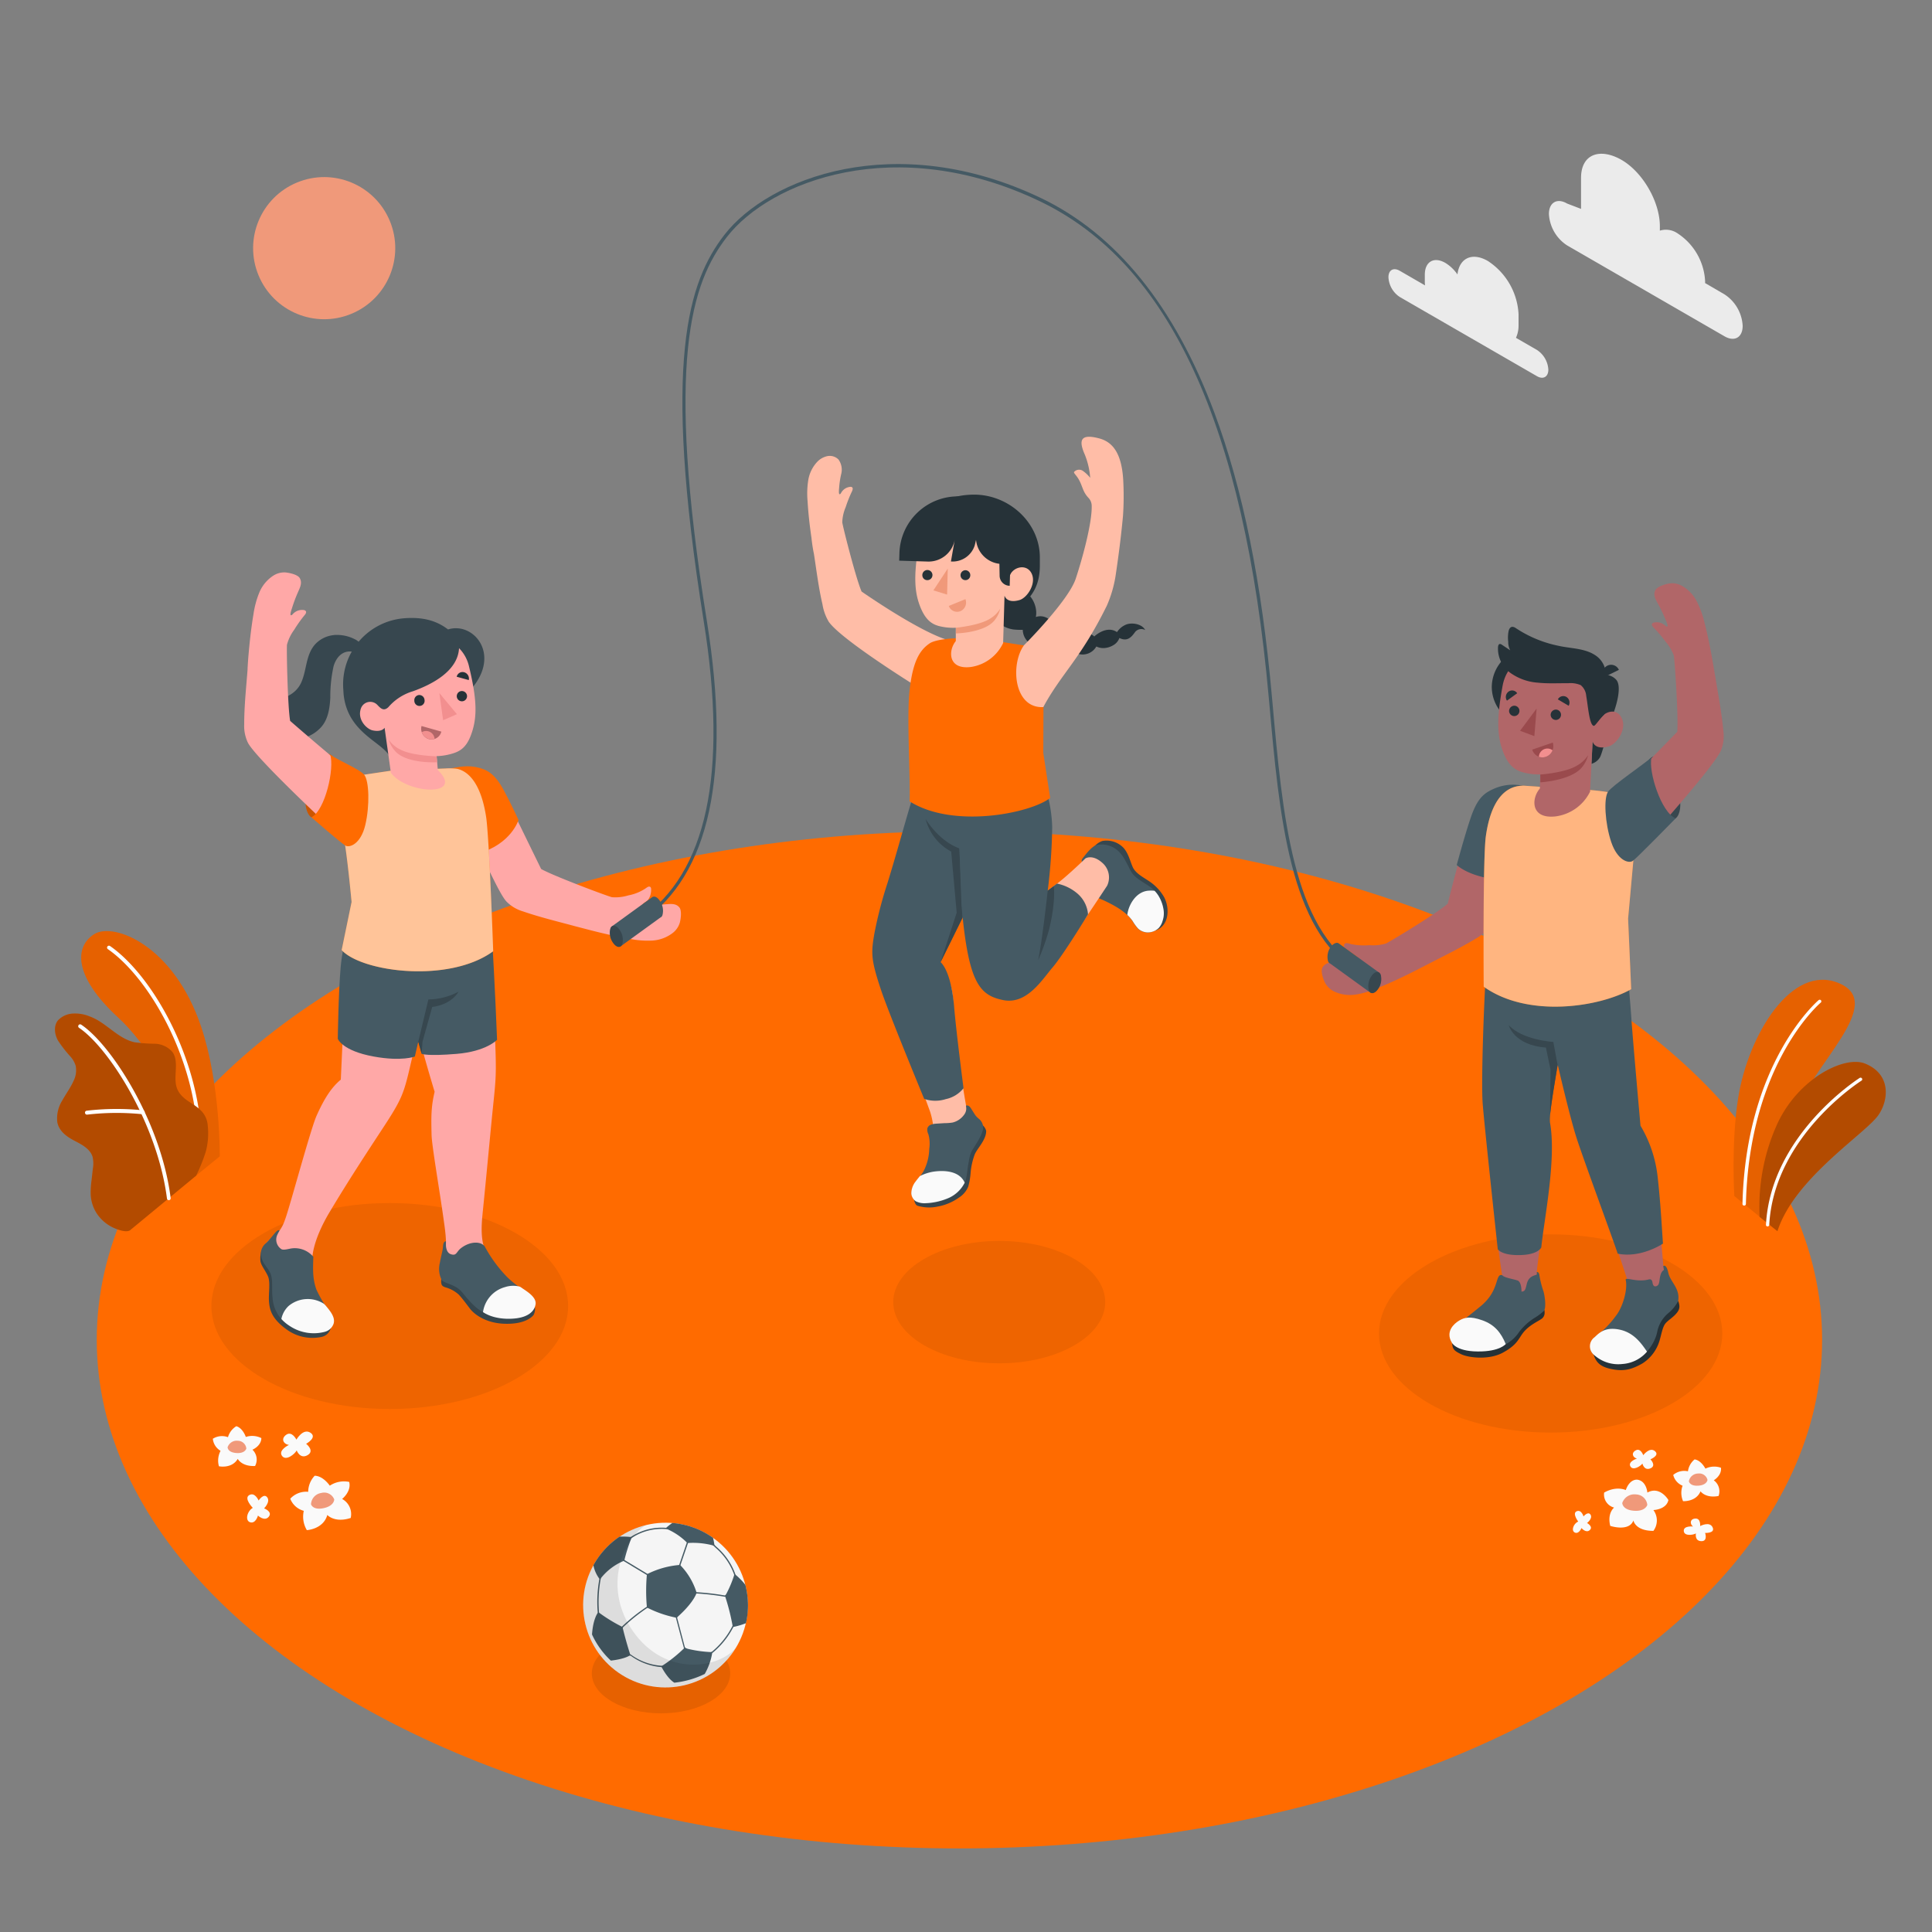 <svg xmlns="http://www.w3.org/2000/svg" viewBox="0 0 500 500"><rect x="0" y="0" width="500" height="500" fill="#808080" stroke="none"/><g id="freepik--Floor--inject-21"><ellipse id="freepik--floor--inject-21" cx="248.3" cy="346.75" rx="223.26" ry="131.62" style="fill:#FF6B00"></ellipse></g><g id="freepik--Shadows--inject-21"><ellipse id="freepik--Shadow--inject-21" cx="171.07" cy="433.07" rx="17.91" ry="10.34" style="opacity:0.1"></ellipse><ellipse id="freepik--shadow--inject-21" cx="401.31" cy="345.1" rx="44.42" ry="25.65" style="opacity:0.07"></ellipse><ellipse id="freepik--shadow--inject-21" cx="100.87" cy="338" rx="46.16" ry="26.65" style="opacity:0.07"></ellipse><ellipse id="freepik--shadow--inject-21" cx="258.6" cy="336.99" rx="27.43" ry="15.84" style="opacity:0.07"></ellipse></g><g id="freepik--Plants--inject-21"><g id="freepik--plants--inject-21"><path d="M455.44,314.93l-6.6-5.4s-.85-13.81,1-25.35c2.55-16.23,13.85-35,26.15-29.7s-7,20.89-11.86,34.49S455.44,314.93,455.44,314.93Z" style="fill:#FF6B00"></path><path d="M455.44,314.93l-6.6-5.4s-.85-13.81,1-25.35c2.55-16.23,13.85-35,26.15-29.7s-7,20.89-11.86,34.49S455.44,314.93,455.44,314.93Z" style="opacity:0.1"></path><path d="M451.41,312h0a.42.42,0,0,0,.43-.41c.86-36.33,19.21-52,19.4-52.14a.44.44,0,0,0,0-.6.43.43,0,0,0-.6,0c-.2.17-18.82,16.07-19.69,52.76A.42.42,0,0,0,451.41,312Z" style="fill:#fff"></path><path d="M460,318.64l-4.61-3.7a51.8,51.8,0,0,1,4.29-23.47c5.34-12.26,17.66-18.4,23-16.21,6.57,2.66,6.24,9.08,3.56,13.16C483.11,293.22,464.42,304.77,460,318.64Z" style="fill:#FF6B00"></path><path d="M460,318.64l-4.61-3.7a51.8,51.8,0,0,1,4.29-23.47c5.34-12.26,17.66-18.4,23-16.21,6.57,2.66,6.24,9.08,3.56,13.16C483.11,293.22,464.42,304.77,460,318.64Z" style="opacity:0.3"></path><path d="M457.43,317.4h0a.44.44,0,0,0,.45-.4c1.22-22.93,23.64-37.18,23.86-37.32a.42.42,0,0,0,.14-.58.43.43,0,0,0-.59-.14c-.23.15-23,14.63-24.26,38A.41.41,0,0,0,457.43,317.4Z" style="fill:#fff"></path></g><g id="freepik--plants--inject-21"><path d="M50.73,304.27l6.14-5s.23-18.51-4.81-33.54c-7.09-21.13-22.62-27.1-27.63-24s-5.69,10.67,6.12,21.58C37.52,269.69,47.52,284.09,50.73,304.27Z" style="fill:#FF6B00"></path><g style="opacity:0.1"><path d="M50.73,304.27l6.14-5s.23-18.51-4.81-33.54c-7.09-21.13-22.62-27.1-27.63-24s-5.69,10.67,6.12,21.58C37.52,269.69,47.52,284.09,50.73,304.27Z"></path></g><path d="M51.74,295.23h-.07a.5.5,0,0,1-.5-.48c-.62-20.8-12.55-41.69-23.25-49.11a.48.48,0,0,1-.12-.68.49.49,0,0,1,.68-.13c10.89,7.56,23,28.79,23.67,49.89A.49.49,0,0,1,51.74,295.23Z" style="fill:#fff"></path><path d="M33.72,318.34c-1,.8-3.42-.18-4.36-.6a10.48,10.48,0,0,1-4.07-3.34,9.74,9.74,0,0,1-1.82-5.62,22.69,22.69,0,0,1,.21-3.19c.12-1,.23-2.08.35-3.12a7.6,7.6,0,0,0-.07-3.08c-.6-2-2.65-3.11-4.5-4.07-2.05-1.05-4.24-2.53-4.64-5a8.72,8.72,0,0,1,1.29-5.5c.92-1.68,2.09-3.22,2.89-5a6.14,6.14,0,0,0,.59-4,6.56,6.56,0,0,0-1.23-2.24A33.45,33.45,0,0,1,15,269.28c-.89-1.61-1.16-3.76,0-5.21a5.68,5.68,0,0,1,4-1.76,9.74,9.74,0,0,1,4.15.72c4.26,1.5,7.26,5.74,11.67,6.71a40.93,40.93,0,0,0,5.2.37,6.28,6.28,0,0,1,4.6,2.13c2,2.77-.16,7,1.45,10,1.42,2.69,4.37,3.31,6.35,5.61a6.17,6.17,0,0,1,1.36,3.6,18,18,0,0,1-.51,6.56,44.72,44.72,0,0,1-2.5,6.25C50.68,304.34,33.86,318.22,33.72,318.34Z" style="fill:#FF6B00"></path><g style="opacity:0.3"><path d="M33.72,318.34c-1,.8-3.42-.18-4.36-.6a10.48,10.48,0,0,1-4.07-3.34,9.74,9.74,0,0,1-1.82-5.62,22.69,22.69,0,0,1,.21-3.19c.12-1,.23-2.08.35-3.12a7.6,7.6,0,0,0-.07-3.08c-.6-2-2.65-3.11-4.5-4.07-2.05-1.05-4.24-2.53-4.64-5a8.72,8.72,0,0,1,1.29-5.5c.92-1.68,2.09-3.22,2.89-5a6.14,6.14,0,0,0,.59-4,6.56,6.56,0,0,0-1.23-2.24A33.45,33.45,0,0,1,15,269.28c-.89-1.61-1.16-3.76,0-5.21a5.68,5.68,0,0,1,4-1.76,9.74,9.74,0,0,1,4.15.72c4.26,1.5,7.26,5.74,11.67,6.71a40.93,40.93,0,0,0,5.2.37,6.28,6.28,0,0,1,4.6,2.13c2,2.77-.16,7,1.45,10,1.42,2.69,4.37,3.31,6.35,5.61a6.17,6.17,0,0,1,1.36,3.6,18,18,0,0,1-.51,6.56,44.72,44.72,0,0,1-2.5,6.25C50.68,304.34,33.86,318.22,33.72,318.34Z"></path></g><path d="M43.76,310.6h0a.48.48,0,0,1-.55-.42C40.74,290.81,28.09,271.1,20.46,266a.49.49,0,1,1,.55-.82c7.78,5.16,20.67,25.19,23.15,44.84A.49.49,0,0,1,43.76,310.6Z" style="fill:#fff"></path><path d="M37,288.36h-.15a66.4,66.4,0,0,0-14.34.11A.5.5,0,0,1,22,288a.49.49,0,0,1,.43-.55,66.82,66.82,0,0,1,14.59-.1.49.49,0,0,1,.42.55A.48.48,0,0,1,37,288.36Z" style="fill:#fff"></path></g></g><g id="freepik--Flowers--inject-21"><g id="freepik--flowers--inject-21"><path d="M426.34,386.28s-.22-3-2.59-3.34c0,0-1.94-.32-3,2.69,0,0-2.37-1.18-5.6.65a3.49,3.49,0,0,0,2.58,3.88s-1.83,1.4-1,4.74c0,0,4.85,1.61,6-1.4,0,0,.43,2.69,5.17,2.69a4.52,4.52,0,0,0,0-5.39s3.34-.1,3.88-2.58C431.83,388.22,429.57,384.45,426.34,386.28Z" style="fill:#fafafa"></path><path d="M423.42,386.76a3.3,3.3,0,0,0-3.58,2.22s0,1.76,3,2,3.48-1.51,3.48-1.51A3,3,0,0,0,423.42,386.76Z" style="fill:#f0997a"></path><path d="M441.36,380.08s-1.06-2.14-2.8-2.39a4.8,4.8,0,0,0-1.72,3.08,4.41,4.41,0,0,0-3.81.94,4.05,4.05,0,0,0,2.42,2.79,5.42,5.42,0,0,0,.12,4s3.35.24,4.53-2.55c0,0,1.25,1.86,4.66,1.21a3.49,3.49,0,0,0-1.24-4.06s2.11-1.22,1.86-3.25A5.24,5.24,0,0,0,441.36,380.08Z" style="fill:#fafafa"></path><path d="M439.45,381.35a2.44,2.44,0,0,0-2.37,2s.2,1.29,2.44,1.14S441.9,383,441.9,383A2.2,2.2,0,0,0,439.45,381.35Z" style="fill:#f0997a"></path><path d="M425.27,376.6s-.66-1.92-1.92-1.26-.82,1.86.28,2.14c0,0-2.36.76-1.7,2s2.68-.05,3.12-.71c0,0,.44,1.93,2.08,1.24s0-2.34,0-2.34,2.52-1,1.15-2.13S425.27,376.6,425.27,376.6Z" style="fill:#fafafa"></path><path d="M440,394.94s.2-2-1.22-1.94-1.52,1.36-.63,2.06c0,0-2.47-.27-2.39,1.15s2.47,1.06,3.14.64c0,0-.4,1.94,1.38,2s1-2.13,1-2.13,2.7.14,1.93-1.47S440,394.94,440,394.94Z" style="fill:#fafafa"></path><path d="M408.44,393.78s-1.63-2.15-.39-2.67,1.76,1.34,1.76,1.34S411,391,411.63,392s-.91,2.15-.91,2.15,1.69.92.72,1.83-2.15-.52-2.15-.52-.67,1.63-1.71,1.17S407.2,394.3,408.44,393.78Z" style="fill:#fafafa"></path></g><g id="freepik--flowers--inject-21"><path d="M85.35,384.49s-1.68-2.53-3.91-2.57a6.13,6.13,0,0,0-1.68,4.16,5.57,5.57,0,0,0-4.64,1.79,5.17,5.17,0,0,0,3.5,3.13,6.82,6.82,0,0,0,.79,5s4.26-.22,5.3-3.93c0,0,1.86,2.14,6.05.78a4.45,4.45,0,0,0-2.22-4.92S91,386,90.37,383.52A6.64,6.64,0,0,0,85.35,384.49Z" style="fill:#fafafa"></path><path d="M83.15,386.38a3.1,3.1,0,0,0-2.66,2.93s.45,1.59,3.25,1,2.76-2.26,2.76-2.26A2.79,2.79,0,0,0,83.15,386.38Z" style="fill:#f0997a"></path><path d="M63.62,371.88s-.76-2.29-2.46-2.78A4.88,4.88,0,0,0,59,371.94a4.42,4.42,0,0,0-3.92.41,4.08,4.08,0,0,0,2,3.12,5.42,5.42,0,0,0-.42,4s3.31.71,4.87-1.91c0,0,1,2,4.48,1.84a3.51,3.51,0,0,0-.68-4.22s2.27-.92,2.31-3A5.28,5.28,0,0,0,63.62,371.88Z" style="fill:#fafafa"></path><path d="M61.55,372.87a2.47,2.47,0,0,0-2.65,1.69s0,1.32,2.27,1.48,2.58-1.16,2.58-1.16A2.22,2.22,0,0,0,61.55,372.87Z" style="fill:#f0997a"></path><path d="M76.71,372.57s-1.14-2.3-2.62-1.27-.73,2.47.69,2.64c0,0-2.84,1.34-1.81,2.82s3.37-.5,3.81-1.39c0,0,.87,2.35,2.82,1.22s-.37-2.94-.37-2.94,3-1.64,1.1-2.87S76.71,372.57,76.71,372.57Z" style="fill:#fafafa"></path><path d="M65.42,390.23s-2.4-2.44-.92-3.3,2.43,1.4,2.43,1.4,1.32-2,2.22-.83-.8,2.86-.8,2.86,2.28.87,1.2,2.18-2.79-.31-2.79-.31-.58,2.15-2,1.74S63.94,391.08,65.42,390.23Z" style="fill:#fafafa"></path></g></g><g id="freepik--Sun--inject-21"><circle id="freepik--sun--inject-21" cx="83.9" cy="64.22" r="18.39" transform="translate(-18.19 37) rotate(-22.5)" style="fill:#f0997a"></circle></g><g id="freepik--Clouds--inject-21"><g id="freepik--clouds--inject-21"><path d="M362.24,70.07l6.56,3.79a6.58,6.58,0,0,1-.06-.87v-1.9c0-3.38,2.37-4.75,5.3-3.06a10.32,10.32,0,0,1,3.15,3c.48-4.25,3.82-5.83,7.86-3.49A17.5,17.5,0,0,1,393,81.3v2.84a7.61,7.61,0,0,1-.67,3.29l5.44,3.14a6.52,6.52,0,0,1,2.94,5.09c0,1.87-1.32,2.63-2.94,1.7l-35.51-20.5a6.51,6.51,0,0,1-2.93-5.09C359.31,69.9,360.62,69.14,362.24,70.07Z" style="fill:#ebebeb"></path><path d="M405.55,52.67l3.62,1.39v-8c0-6.31,5-7.83,10.5-4.67h0c5.46,3.16,9.9,10.83,9.9,17.14v1.16a5.29,5.29,0,0,1,4.59.71h0a15.74,15.74,0,0,1,7.12,12.33v.53l5,2.91A10.35,10.35,0,0,1,451,84.33c0,3-2.1,4.2-4.69,2.71L405.55,63.5a10.35,10.35,0,0,1-4.69-8.12C400.86,52.39,403,51.17,405.55,52.67Z" style="fill:#ebebeb"></path></g></g><g id="freepik--soccer-ball--inject-21"><g id="freepik--soccer-ball--inject-21"><circle cx="172.23" cy="415.37" r="21.31" transform="translate(-271.65 343.51) rotate(-58.28)" style="fill:#f5f5f5"></circle><path d="M176,405a22.68,22.68,0,0,0-8.58,2.41,47.08,47.08,0,0,0,0,8.61,28.69,28.69,0,0,0,7.68,2.65s4.07-3.39,5.19-6.45A17.7,17.7,0,0,0,176,405Z" style="fill:#455a64"></path><path d="M161.69,403.78l-.6-1.19-.12.17-.1.12.57,1.14,5.85,3.52.64.47a.75.75,0,0,1,.07-.12.86.86,0,0,1,.14-.13l-.66-.49Z" style="fill:#455a64"></path><path d="M173.85,395.55c-.49-.06-1-.12-1.61-.16a14.48,14.48,0,0,0-8.82,2.27l-1.19.7a1.15,1.15,0,0,1,.11.31l1.27-.73a14,14,0,0,1,8.61-2.22c.75,0,1.41.13,2,.21A1.12,1.12,0,0,1,173.85,395.55Z" style="fill:#455a64"></path><path d="M178,398.36l-.28.93-1.93,5.65-.45,1.19.31.1.45-1.18,1.93-5.65.29-.95A1.68,1.68,0,0,1,178,398.36Z" style="fill:#455a64"></path><path d="M188.29,412.41a6.47,6.47,0,0,1-.68.5,65.39,65.39,0,0,0-7.34-.85h-.12a2.28,2.28,0,0,0-.45,0,1.82,1.82,0,0,1,0,.33,2.5,2.5,0,0,1,.55,0,65.59,65.59,0,0,1,7.37.85h.06l0,0a5,5,0,0,0,.65-.48A2,2,0,0,1,188.29,412.41Z" style="fill:#455a64"></path><path d="M185.21,400.57a16.55,16.55,0,0,1,4.74,6.81,6.1,6.1,0,0,1,.17.78,1.66,1.66,0,0,1,.31-.12,4.55,4.55,0,0,0-.17-.76,16.76,16.76,0,0,0-4.82-6.94l-.41-.4a10,10,0,0,0-.8-.71,1,1,0,0,1-.07.15.45.45,0,0,1-.13.11,9.37,9.37,0,0,1,.77.69Z" style="fill:#455a64"></path><path d="M175.24,418.67c0-.14.17-.57.39-1.16a1.3,1.3,0,0,1-.41.13c-.19.54-.3.92-.31,1l0,0,2.1,7.93,0,0c.05,0,.73.52,1.51,1l.08,0,.35-.08c-.63-.41-1.26-.84-1.7-1.16Z" style="fill:#455a64"></path><path d="M190,419.74c-.16.4-.33.81-.53,1.23a20.76,20.76,0,0,1-5.18,6.46c-.3.16-.83.42-1.39.66a1,1,0,0,1,.26.25c.64-.28,1.18-.57,1.31-.64a21.09,21.09,0,0,0,5.3-6.59c.18-.39.35-.77.5-1.14A1.49,1.49,0,0,1,190,419.74Z" style="fill:#455a64"></path><path d="M168.31,415.31c-.3.16-.63.35-1,.57a46.48,46.48,0,0,0-6.32,5.06l0,0c-.08.14-.35.61-.65,1.23a2.37,2.37,0,0,1,.23.3c.25-.54.5-1,.69-1.34a47.13,47.13,0,0,1,6.25-5c.41-.25.77-.45,1.1-.62A1.18,1.18,0,0,1,168.31,415.31Z" style="fill:#455a64"></path><path d="M173,431.2c-.56,0-1.19-.06-1.9-.11a15.12,15.12,0,0,1-7.85-2.89l0,0h0a10.62,10.62,0,0,1-1-.31l0,.34c.46.16.83.25,1,.28a15.51,15.51,0,0,0,8,2.94l1.78.11A.87.87,0,0,1,173,431.2Z" style="fill:#455a64"></path><path d="M154.92,418.35a.74.74,0,0,1,.33,0,8.7,8.7,0,0,1-.23-1.13,32.33,32.33,0,0,1,.4-8.39,14.92,14.92,0,0,1,.38-1.5l-.24,0-.11,0c-.13.46-.25.94-.35,1.43a32.75,32.75,0,0,0-.41,8.51A8.76,8.76,0,0,0,154.92,418.35Z" style="fill:#455a64"></path><path d="M172.23,395.55a16.81,16.81,0,0,1,5.67,3.79,20.07,20.07,0,0,1,7,.72,12.33,12.33,0,0,0-.37-2.08A21.11,21.11,0,0,0,174,394.14,17.12,17.12,0,0,0,172.23,395.55Z" style="fill:#455a64"></path><path d="M192.9,410.16a17.19,17.19,0,0,0-2.8-2.83,29.11,29.11,0,0,1-2.45,5.75,56.72,56.72,0,0,1,2,8,19.46,19.46,0,0,0,3.41-1,20.91,20.91,0,0,0,.52-4.65A21.8,21.8,0,0,0,192.9,410.16Z" style="fill:#455a64"></path><path d="M158.08,429.76s3.43-.3,5.07-1.43c0,0-1.08-3.23-2.05-7.27a41.78,41.78,0,0,1-6.25-3.84s-1.33,1.38-1.64,5.78A21.48,21.48,0,0,0,158.08,429.76Z" style="fill:#455a64"></path><path d="M153.57,405.08a8.54,8.54,0,0,0,1.69,3.68,14.87,14.87,0,0,1,6.3-4.86,44.1,44.1,0,0,1,1.95-6.09,19.24,19.24,0,0,0-3.17-.13A21.45,21.45,0,0,0,153.57,405.08Z" style="fill:#455a64"></path><path d="M184.35,427.57a31.27,31.27,0,0,1-7.22-1.08,36.9,36.9,0,0,1-6,4.77s1.52,3.09,3.39,4.22a23.6,23.6,0,0,0,7.86-2.26A16,16,0,0,0,184.35,427.57Z" style="fill:#455a64"></path><path d="M190.57,426.21c-3.56,5.06-17.3,8.24-26.07-3.13s-3.7-24.43,2.68-28.41a21.31,21.31,0,1,0,23.39,31.54Z" style="opacity:0.1"></path></g></g><g id="freepik--character-3--inject-21"><g id="freepik--Character--inject-21"><path d="M421.33,331.77c-.94-3-7.76-23.27-10.35-30.14-2.91-7.77-3.34-10.51-5.18-17.6-.87-3.37-1.82-6.94-2.76-10.52-1.12,5.56-2.76,15.4-3.12,17.58q.06.5.12,1.2c.8,3.34.86,5.71.85,10.19,0,2.83-1.67,14.72-2.59,21.91-.21,1.59-.44,3.19-.57,4.79a8.78,8.78,0,0,0,1.17,4.39,6,6,0,0,1,.62,3.71,4,4,0,0,1-.37,1.14c-.63,1.18-1.93,1.57-3,2.26-1.32.87-2.44,2.52-3.53,3.67a14.34,14.34,0,0,1-3.76,3.15,16.4,16.4,0,0,1-5.41,1.19,12.55,12.55,0,0,1-3.18-.19,8.59,8.59,0,0,1-2.88-.58,2.29,2.29,0,0,1-1.35-1.91,3.41,3.41,0,0,1,1.51-2.34c4.12-3.57,10.15-8.05,11.18-13.69,0,0-.68-4.54-1-7.26-.94-9.26-1.39-16.72-2.29-24-1.08-8.85-1.41-9.87-1.35-17.43,0-2.57.1-5.3.23-8.11,0-8.85.47-17.44.35-24,0,0,12.25.06,22,.54,10.47,1.13,14.08,3.44,13.79,4.78a93.14,93.14,0,0,1,1.76,14.24c.38,6.38,1.7,23,1.7,23a34.23,34.23,0,0,1,4.7,13.85c.34,2.81,1.73,21.77,2,23.14a14,14,0,0,0,1.78,3.56,5.84,5.84,0,0,1,1,2.71,3.14,3.14,0,0,1-.12,1.05c-.35,1.2-1.44,2-2.29,2.92a11.27,11.27,0,0,0-2.7,5.87,9.46,9.46,0,0,1-7.88,7.37,9.74,9.74,0,0,1-6.49-1.38c-.79-.5-1.58-1.3-1.4-2.21a3,3,0,0,1,1.22-1.52,20.83,20.83,0,0,0,7.57-13,5.44,5.44,0,0,0-.06-2.25" style="fill:#b16668"></path><path d="M399.45,338.81s.32,0,.29.82a1.88,1.88,0,0,1-1,1.82c-.69.52-3.16,1.57-4.69,3.64-1.08,1.47-1.53,3.05-5.16,5s-8.88,1.28-10.72.39-2.24-1.27-2.36-2.9Z" style="fill:#263238"></path><path d="M388.76,330c.47.69,2.94,1,4,1.4s1,2.86,1,2.86c1,0,1.06-.75,1.37-2,.53-2.11,2.1-2.13,2.6-2.41v-.64s.53-.17.67.84a22.92,22.92,0,0,0,1,4c.32.9.86,4.19.17,5.2a14.71,14.71,0,0,1-2.15,1.65,15,15,0,0,0-4.33,3.89c-.88,1.36-3.57,4.51-9.59,4.66s-7.72-2-7.72-2a3.27,3.27,0,0,1,1-4.34c2.46-1.88,3.5-2.69,6.54-5.17C388.23,333.81,386.85,329.56,388.76,330Z" style="fill:#455a64"></path><path d="M389.68,347.83c-1.23-2.94-2.85-5-6.06-6.14s-4.66-.72-6,.08-3.58,2.82-1.92,5.64c0,0,.93,2.3,6.72,2.35S389.68,347.83,389.68,347.83Z" style="fill:#fafafa"></path><path d="M434.35,336.71c.28,1,.58,1.82-.34,3s-2.11,1.81-2.92,2.71-1.1,2.84-1.59,4.5a10.55,10.55,0,0,1-4.4,5.91c-2.5,1.42-4.5,2.09-7.41,1.6s-4.5-1.36-5.25-3.84Z" style="fill:#263238"></path><path d="M420.77,331.4c-.47-1.2,2.55.58,5.88-.27.6-.16.89.11,1,.72s.3,1.27,1.05,1a1,1,0,0,0,.61-.68,4.25,4.25,0,0,0,.18-.93c.12-.86.31-2.13,1.13-2.57l-.17-1s.77-.72,1.3,1.71,3.1,4,2.56,7.34a10.49,10.49,0,0,1-2.3,2.91,8.57,8.57,0,0,0-3.15,5.17c-.5,2.48-2.76,6.29-6.11,7.32a11.41,11.41,0,0,1-10.56-1.79,3.18,3.18,0,0,1,.88-4.51,26,26,0,0,0,5.17-5.35C419.77,338.57,421.26,334.15,420.77,331.4Z" style="fill:#455a64"></path><path d="M426.24,349.8c-1.57-2.32-3.53-5-7.22-5.72s-5.16.9-6.36,2a2.88,2.88,0,0,0-.43,4.28,9.32,9.32,0,0,0,7.66,2.64A9.13,9.13,0,0,0,426.24,349.8Z" style="fill:#fafafa"></path><path d="M420.87,248.27s.94,9.49,1.31,15.06,2.38,28,2.38,28A32.83,32.83,0,0,1,429,304.59c.83,7.33,1.18,14.94,1.38,17.25,0,0-5.66,3.85-11.73,2.6-.46-1.69-8.78-24.16-10.64-29.95-1.8-5.6-4.86-18.9-4.86-18.9s-2.38,12.6-2,15c1.71,9.52-1.64,25.61-2.26,32.22,0,0-.7,1.89-5.44,2-4.9.14-5.83-1.52-5.83-1.52s-3.44-31.67-3.9-37.64.4-28.69,1-36.5Z" style="fill:#455a64"></path><path d="M403.1,275.59l-1.1-5.94s-8-.46-11.55-4.35c0,0,1.29,5.19,9.63,5.81l1.2,5.73-.13,11.61C401.67,284.1,402.39,280.31,403.1,275.59Z" style="fill:#37474f"></path><path d="M365.67,251.52c-3,1.51-6.07,2.95-9.2,4.21a23.15,23.15,0,0,1-5.55,1.65,9.61,9.61,0,0,1-5.65-.79,5.32,5.32,0,0,1-2.31-2.17c-.49-.95-1.24-3-.72-4,.69-1.27,2-1.32,3.45-1.53,1.18-.18,3-.46,4.17-.68.91-.18,1.63-.45,1.42-.6l-1.21-.86-2.16-1.57a.88.88,0,0,1,.11-.94c.4-.37,1.27,0,1.62.1a17.12,17.12,0,0,0,4.8.27,11.52,11.52,0,0,0,4.23-.43c.93-.41,13.2-7.8,16-10.31,0,0,3.67-14.87,6.23-22,2.35-6.57,7.32-9.18,11.7-8.38a30.65,30.65,0,0,1-.78,12.82c-2.76,10.19-4.75,20.61-6.19,23.14a10,10,0,0,1-3.62,3.42c-4,2.42-8.2,4.46-12.34,6.6Z" style="fill:#b16668"></path><path d="M394,203.34a12,12,0,0,0-7.21.72c-2.78,1.18-4.54,2.55-6.33,8.05C379,216.46,377,223.86,377,223.86s3.31,3.35,12.19,3.94c0,0,4-14.61,4.17-14.69S394,203.34,394,203.34Z" style="fill:#455a64"></path><path d="M418.28,205.37c3.86.79,5,2.65,5.48,6.12a25.44,25.44,0,0,1-.88,9.4l-1.53,16.87.8,18.24c-8.3,4.69-26.78,7.5-38.17-.65,0,0-.24-33.19.55-38.89,1.38-9.9,5.45-13.42,10.2-13.1l13.74.92A63.32,63.32,0,0,1,418.28,205.37Z" style="fill:#FF6B00"></path><g style="opacity:0.5"><path d="M418.28,205.37c3.86.79,5,2.65,5.48,6.12a25.44,25.44,0,0,1-.88,9.4l-1.53,16.87.8,18.24c-8.3,4.69-26.78,7.5-38.17-.65,0,0-.24-33.19.55-38.89,1.38-9.9,5.45-13.42,10.2-13.1l13.74.92A63.32,63.32,0,0,1,418.28,205.37Z" style="fill:#fff"></path></g><path d="M386.07,177.79a10.15,10.15,0,1,0,10.44-10.21A10.33,10.33,0,0,0,386.07,177.79Z" style="fill:#263238"></path><path d="M416.8,186.48s-2,8.18-2.73,9.51a3.7,3.7,0,0,1-2.2,1.68l.29-5.79Z" style="fill:#263238"></path><path d="M414.94,174.63a4.06,4.06,0,0,1,3.32,1.27c1.4,1.52.46,6.11-1.46,10.58l-3.31.29Z" style="fill:#263238"></path><path d="M412.5,186.74c.65.41,1.63-.83,2.47-1.66s3.54-1.92,4.79.92-1.36,6.59-3.48,7.19c-3.65,1-4.12-1.31-4.12-1.31l-.65,13a11.62,11.62,0,0,1-9,6.41c-6.44.69-6.22-4.68-4-7.21l.11-3.66a15.51,15.51,0,0,1-4.73-.61c-2-.61-3.55-1.88-4.8-5-1.68-4.23-1.79-8.8-.22-17.32,1.82-9.87,14-9.82,20.18-5.7S412.5,186.74,412.5,186.74Z" style="fill:#b16668"></path><path d="M410.51,180.08c.5,2.87.84,7.72,2,7.77.33,0,1.66-2,2.5-2.77.38-.32.4-1.05.45-1.5a35.71,35.71,0,0,0,.11-5.17c-.09-1.84.26-3.88-.27-5.66a6,6,0,0,0-2.6-3.27c-2.7-1.73-6.32-1.65-9.38-2.35a31.14,31.14,0,0,1-10.13-4l-.94-.6a1.55,1.55,0,0,0-.93-.31.94.94,0,0,0-.66.49,2.23,2.23,0,0,0-.27.8,8.65,8.65,0,0,0-.06,2.59,4.44,4.44,0,0,0,.52,2.2l-2.19-1.46a.79.79,0,0,0-.5-.18c-.3,0-.43.42-.47.72a7.75,7.75,0,0,0,3.15,6.73,13.92,13.92,0,0,0,7.22,2.57c2.57.27,5.17.11,7.76.14a6.69,6.69,0,0,1,3.27.49A4,4,0,0,1,410.51,180.08Z" style="fill:#263238"></path><path d="M414.91,175.36l4.06-2a2.2,2.2,0,0,0-3-1.08A2.38,2.38,0,0,0,414.91,175.36Z" style="fill:#263238"></path><path d="M398.62,200.45S405,200,408,198.2a8.2,8.2,0,0,0,3-2.76,8,8,0,0,1-1.73,3.3c-2.95,3.3-10.62,3.73-10.62,3.73Z" style="fill:#9a4a4d"></path><path d="M401.31,185a1.34,1.34,0,1,0,1.38-1.36A1.37,1.37,0,0,0,401.31,185Z" style="fill:#263238"></path><path d="M403.17,181l2.8,1.65a1.71,1.71,0,0,0-.6-2.29A1.59,1.59,0,0,0,403.17,181Z" style="fill:#263238"></path><path d="M401.86,192.18,396.54,194a2.76,2.76,0,0,0,3.53,1.84A2.94,2.94,0,0,0,401.86,192.18Z" style="fill:#9a4a4d"></path><path d="M400.54,193.72a2.21,2.21,0,0,1,1.26.45,2.85,2.85,0,0,1-1.73,1.68,2.67,2.67,0,0,1-1.81,0A2.23,2.23,0,0,1,400.54,193.72Z" style="fill:#f28f8f"></path><path d="M390,181.33l2.65-1.92a1.57,1.57,0,0,0-2.25-.41A1.71,1.71,0,0,0,390,181.33Z" style="fill:#263238"></path><path d="M390.55,184a1.34,1.34,0,1,0,1.38-1.36A1.37,1.37,0,0,0,390.55,184Z" style="fill:#263238"></path><polygon points="397.68 183.37 397.09 190.51 393.39 189.13 397.68 183.37" style="fill:#9a4a4d"></polygon><path d="M433.66,211.79c1.16-.9,1.59-3.55.81-6.19s-4.36-11.51-7.06-9.59-2,7.61-.52,11.25S432.48,212.69,433.66,211.79Z" style="fill:#37474f"></path><path d="M443.19,170.91c-.59-3.33-1.25-6.64-2.1-9.91a23.53,23.53,0,0,0-2-5.43,9.52,9.52,0,0,0-4-4.06A5.14,5.14,0,0,0,432,151c-1.06.17-3.19.82-3.63,1.8-.6,1.31.15,2.41.83,3.68a34.59,34.59,0,0,1,1.8,3.79c.09.23,1,2.1.32,1.88a1.17,1.17,0,0,1-.4-.28,3.18,3.18,0,0,0-2.86-.75.71.71,0,0,0-.51.3c-.17.32.1.68.35.94A33.83,33.83,0,0,1,431,166a11.7,11.7,0,0,1,2.18,3.66c.22,1,1.23,16,.89,19.73,0,0-8.21,8.54-13.6,13.67a9.22,9.22,0,0,0-3.11,6.35c-1.07,9.46,3.91,14.21,6.06,11.41,0,0,19.95-21.93,22-26.67a10,10,0,0,0,.59-4.94c-.43-4.64-1.3-9.25-2.06-13.85C443.7,173.88,443.45,172.39,443.19,170.91Z" style="fill:#b16668"></path><path d="M416.16,204.89c1.09-1.57,9.35-7.17,11.25-8.88-.88,3.62,2.53,14.3,6.25,15.78,0,0-10,10.24-11.08,11s-4-.09-5.61-4.91S415,206.58,416.16,204.89Z" style="fill:#455a64"></path></g></g><g id="freepik--character-2--inject-21"><g id="freepik--character--inject-21"><path d="M239.72,201.83c-2.74,8.51-3.59,10.85-5.66,15.87-1.55,3.74-5.28,17.61-7.66,28.12-.51,2.25,1.08,6.21,1.91,8.4,4.85,12.78,12.41,33.51,12.41,33.51a19.19,19.19,0,0,1,.86,4.43,24.09,24.09,0,0,1-2.31,13.56,5.88,5.88,0,0,0-.58,1.43,1.74,1.74,0,0,0,.29,1.46,2,2,0,0,0,1.23.58,4.81,4.81,0,0,0,3-.65,8.54,8.54,0,0,0,2.29-2c2.23-2.77,3.23-6.3,4.18-9.73.57-2,1.36-4.47.89-6.59a26.66,26.66,0,0,1-.42-3.35s-1.75-9.47-2.89-20.28c-1-9.62.29-10.41-4.29-17.57l19.92-37.86Z" style="fill:#ffbda7"></path><path d="M254.14,291.06a3,3,0,0,1,1.08,1.58c.06,2.28-2.23,4.47-2.95,6.09a17.86,17.86,0,0,0-1.08,4.85,18.13,18.13,0,0,1-.61,3.52,6.17,6.17,0,0,1-2.41,2.84,13.7,13.7,0,0,1-5.57,2.33,10.34,10.34,0,0,1-5.2-.24c-.56-.25-.88-1.34-.85-1.91s1.2-.46,1.81-.82c1.27-.74,2.58-1.43,3.8-2.24a13.35,13.35,0,0,0,2.76-2.29,17.59,17.59,0,0,0,1.83-2.73q1.73-2.87,3.51-5.7C250.49,296,253.66,290.8,254.14,291.06Z" style="fill:#37474f"></path><path d="M242.17,290.81l2.25-.14a13.57,13.57,0,0,0,2.12-.16,5.16,5.16,0,0,0,2.92-1.95,2.72,2.72,0,0,0,.52-2.42c.62-.17,1,.21,1.35.77s.71,1.13,1.08,1.7a5.8,5.8,0,0,0,1,1,2.92,2.92,0,0,1,1,2.62c-.37,1.86-1.91,3.94-2.88,5.59a8.51,8.51,0,0,0-.8,2.74c-.35,1.56-.4,3.15-.76,4.71a8,8,0,0,1-4.26,4.73,16.52,16.52,0,0,1-6,1.41,5,5,0,0,1-2.67-.51,2.67,2.67,0,0,1-1.13-2,5,5,0,0,1,1.14-3.14c.67-.92,1.47-1.75,2-2.72a13.24,13.24,0,0,0,1.44-5.73,9.09,9.09,0,0,0-.22-3.75A2.72,2.72,0,0,1,240,292a1.47,1.47,0,0,1,.9-.92A4.44,4.44,0,0,1,242.17,290.81Z" style="fill:#455a64"></path><path d="M249.66,306.08c-1.27-2.89-4.84-3.29-7.93-2.88a12.19,12.19,0,0,0-3.67,1.17c-.36.45-.73.89-1.07,1.36a5,5,0,0,0-1.14,3.14,2.67,2.67,0,0,0,1.13,2,5,5,0,0,0,2.67.51,16.52,16.52,0,0,0,6-1.41A8.58,8.58,0,0,0,249.66,306.08Z" style="fill:#fafafa"></path><path d="M229.72,228.41c3.66-11.87,6.48-23.3,8.18-26.58l25,7.67L243.43,249c1.58,1.5,3,5.47,3.51,11.68s2.42,20.95,2.42,20.95a8,8,0,0,1-4.63,2.83,8.79,8.79,0,0,1-5.55-.07S230,262.19,228,256.18c-2.57-7.71-2.6-9.43-1.73-14.49A107.48,107.48,0,0,1,229.72,228.41Z" style="fill:#455a64"></path><path d="M246.17,220.38a13.28,13.28,0,0,1-6.62-8.41s3.36,5.67,8.74,7.59l.83,17.92L243.43,249l4.16-12.8Z" style="fill:#37474f"></path><path d="M282.94,219.41a4.83,4.83,0,0,1,2.36-1.77,6.07,6.07,0,0,1,5.52,1.84c1.19,1.39,1.59,3.15,2.27,4.79s2.52,2.61,4,3.59a12.43,12.43,0,0,1,4.16,4.28c1.55,2.88,1.33,7.42-2.15,8.66Z" style="fill:#37474f"></path><path d="M283.75,218.7a6.31,6.31,0,0,1,5.65,1.55c1.48,1.35,2.4,3.63,3.3,5.26s2.84,2.58,4.35,3.61a8.45,8.45,0,0,1,2.72,2.7,9.67,9.67,0,0,1,1.32,3.59,6,6,0,0,1-.23,2.88,4.58,4.58,0,0,1-1,1.88,4.06,4.06,0,0,1-2.92,1.16,3.73,3.73,0,0,1-2.43-1,11.72,11.72,0,0,1-1.41-1.94c-1.63-2.38-4.43-3.92-7-5.16-1.21-.59-2.62-1-3.52-2.08s-.79-2.42-1-3.66-.35-3.43-1.46-4.35c-.37-.31-.14-.79.24-1.23S282.31,219.2,283.75,218.7Z" style="fill:#455a64"></path><path d="M297.37,230.5c-3.41.15-5.37,3.82-5.62,6.28h0a10.43,10.43,0,0,1,1.38,1.59,11.72,11.72,0,0,0,1.41,1.94,3.73,3.73,0,0,0,2.43,1,4.06,4.06,0,0,0,2.92-1.16,4.58,4.58,0,0,0,1-1.88,6,6,0,0,0,.23-2.88,9.67,9.67,0,0,0-1.32-3.59,7.41,7.41,0,0,0-1-1.26A7.4,7.4,0,0,0,297.37,230.5Z" style="fill:#fafafa"></path><path d="M260.48,258.39c3.14.4,5.25-.44,10.28-6.6s15.77-22.58,15.77-22.58a5,5,0,0,0-.91-5.59c-2.76-2.73-4.72-1.46-4.72-1.46s-2.63,2.59-5.56,5.09c-2.7,2.3-6.09,4.49-8.44,6.66C265.26,235.43,260.48,258.39,260.48,258.39Z" style="fill:#ffbda7"></path><path d="M271.15,230.5A146.61,146.61,0,0,0,272.31,214a36.46,36.46,0,0,0-3-13.41l-30.83,3.56c-.24,8.7,9.82,15.37,9.82,15.37l.53,14.72c1.76,20,4.57,23.29,10.73,24.57s10.09-5.22,12.88-8.48,9.14-13.7,9.14-13.7a7.91,7.91,0,0,0-2.85-5.47,11.71,11.71,0,0,0-5.19-2.49Z" style="fill:#455a64"></path><path d="M271.15,230.5s-1.35,12.54-2.48,18a54.61,54.61,0,0,0,2.94-8.38c1.67-7.1,1.11-10.77,1.11-10.77Z" style="fill:#37474f"></path><path d="M259.76,161.23l-5.86-.18a16.87,16.87,0,0,1-8-.8c-1.9-.69-4.82-1.86-5.56-3.84-2-5.28-1.76-11.7-.34-17.07a30.87,30.87,0,0,1,3.69-8.47c1.49-2.39,5.79-2.85,8.42-2.86,9,0,17,7.24,17,16.25v2.22C269.06,156,262,157,259.76,161.23Z" style="fill:#263238"></path><path d="M258.18,160.76a4,4,0,0,1-.52-.92,2.53,2.53,0,0,1,.36-2.79,17.31,17.31,0,0,1,2.3-2.54,6.63,6.63,0,0,1,2.2-1.43c3.67-1.3,6.23,3.53,5.55,6.6a3.6,3.6,0,0,1,4.73,2.87,4.42,4.42,0,0,1,4.95,1.69,4.66,4.66,0,0,1,5.45.47s3.12-3,5.88-1.12a5.1,5.1,0,0,1,2.48-2c1.6-.54,4.05-.05,4.81,1.46a2.09,2.09,0,0,0-2.59.49c-.94,1.32-2,2.6-4.08,1.57a3.52,3.52,0,0,1-1.69,1.93,5.12,5.12,0,0,1-2.13.67,4.07,4.07,0,0,1-2.15-.4,4.07,4.07,0,0,1-6.19,1.1,5.64,5.64,0,0,1-3.57,1.14,2.82,2.82,0,0,1-2.63-2.33,3.26,3.26,0,0,1-1.6.27,5.49,5.49,0,0,1-1.66-.22,4.76,4.76,0,0,1-2.61-1.85,4.45,4.45,0,0,1-.78-2.42,18.19,18.19,0,0,1-2.39-.09,7.55,7.55,0,0,1-2.75-.94A4.77,4.77,0,0,1,258.18,160.76Z" style="fill:#263238"></path><path d="M210,139.16c-.45-3.14-.82-6.3-1-9.47a22,22,0,0,1,.18-5.44,9,9,0,0,1,2.4-4.81,5,5,0,0,1,2.63-1.41,3.19,3.19,0,0,1,2.78.88,4.51,4.51,0,0,1,.69,3.87,22.86,22.86,0,0,0-.5,3.3c0,.23-.28,2.16.26,1.78a1.08,1.08,0,0,0,.28-.38A3,3,0,0,1,220,126a.68.68,0,0,1,.54.12c.25.23.11.64,0,.94a32.26,32.26,0,0,0-1.68,4.2,10.78,10.78,0,0,0-.88,3.91c.09.95,3.55,14.64,5,17.92,0,0,13.95,9.75,21.67,12.34,1,6.22-2.33,11.42-7.26,12.33,0,0-19.69-12.18-22.92-16.87a12.84,12.84,0,0,1-1.62-4.51c-1-4.28-1.53-8.65-2.2-13C210.36,142,210.15,140.57,210,139.16Z" style="fill:#ffbda7"></path><path d="M264.07,166.89c3.14.34,4.1,2.06,5,5.08a25.27,25.27,0,0,1,1,5.36L270,194.85l1.78,11.66c-4.94,3.91-25,8.08-36.37.88.23-6.06-.8-21.95,0-28.84.81-7.09,2.44-10.23,5.24-12.08,1.38-.91,5.3-1.28,6.82-1.27l11.07.82Z" style="fill:#FF6B00"></path><path d="M286.46,156.72C279.68,170.51,274.62,174.38,270,183c-7.69.36-8.55-11.1-5-16,0,0,11.51-11.5,13.4-17.24,1.75-5.28,4.27-14.51,4.13-18.93a3,3,0,0,0-.85-2c-1.46-1.57-1.46-2.83-2.39-4.56-.73-1.35-1.53-1.85-1.3-2.15a1.74,1.74,0,0,1,2.36-.18,9,9,0,0,1,1.79,1.72,19.74,19.74,0,0,0-1.39-6c-1.61-3.65-1.22-5.51,3.7-4.21,3.08.82,5.77,3.23,6.23,10.64a76.35,76.35,0,0,1-.05,9.42c-.53,5.7-1.23,10.92-1.94,15.65A31.24,31.24,0,0,1,286.46,156.72Z" style="fill:#ffbda7"></path><path d="M260.19,149.3c.62.38.77.57,1.2-.46.92-2.2,4.38-3,5.61-.38s-1.15,6.22-3.13,6.83c-3.41,1-3.9-1.15-3.9-1.15l-.36,12.27a11,11,0,0,1-8.31,6.2c-6,.77-5.94-4.28-3.94-6.7l0-3.45a14.82,14.82,0,0,1-4.47-.47c-1.91-.54-3.36-1.71-4.6-4.63-1.67-4-1.86-8.25-.55-16.29,1.53-9.32,13-9.5,18.87-5.75S260.19,149.3,260.19,149.3Z" style="fill:#ffbda7"></path><path d="M261.39,148.84l-.08,2.76h0A2.63,2.63,0,0,1,258.7,149l-.11-5.77,3.78.71Z" style="fill:#263238"></path><path d="M248.37,128.47h0a15.13,15.13,0,0,0-15.6,14.63l-.06,2,7.39.23a6.88,6.88,0,0,0,7-5.73h0l-1,5.71h0a6,6,0,0,0,6.17-4.2l.33-1.41h0a6.86,6.86,0,0,0,6.59,6.25l1.78,0,0-10.58Z" style="fill:#263238"></path><path d="M247.4,162.46s6-.57,8.74-2.3a7.64,7.64,0,0,0,2.72-2.65,7.64,7.64,0,0,1-1.56,3.14c-2.71,3.16-9.92,3.28-9.92,3.28Z" style="fill:#f0997a"></path><path d="M248.59,148.92a1.26,1.26,0,1,0,2.52-.08,1.28,1.28,0,0,0-1.3-1.27A1.29,1.29,0,0,0,248.59,148.92Z" style="fill:#263238"></path><path d="M249.85,155.06l-4.3,1.76a2.28,2.28,0,0,0,3,1.35A2.42,2.42,0,0,0,249.85,155.06Z" style="fill:#f0997a"></path><path d="M237.4,144.82l2.86-1.14a1.47,1.47,0,0,0-1.95-.89A1.61,1.61,0,0,0,237.4,144.82Z" style="fill:#263238"></path><path d="M238.7,148.88a1.27,1.27,0,0,0,1.3,1.26,1.31,1.31,0,1,0-1.3-1.26Z" style="fill:#263238"></path><polygon points="245.28 147.14 245.11 153.88 241.56 152.79 245.28 147.14" style="fill:#f0997a"></polygon></g></g><g id="freepik--character-1--inject-21"><g id="freepik--character--inject-21"><path d="M114.34,330.36a4.15,4.15,0,0,1-.41-1.15,6.14,6.14,0,0,1,.55-3.79,9.62,9.62,0,0,0,.92-4.55c-.08-1.64-.28-3.07-.53-4.84-1-7.32-3.1-19.39-3.18-22.28-.12-4.91-.12-7.34.79-11.2,0,0-3.41-11.15-4.85-17.52-2.3-10.16-3.86-18-3-26.85.73-8-.14-11.33,4.51-16.67.53-.69.87-1.11.87-1.11s16.13,17.36,17,20.36c.56,9.86.92,21.67,1.22,30.95.26,7.71-.06,8.76-.95,17.81-.73,7.47-1.49,15.72-2.38,24.48-.28,2.79-.5,6.11.38,8.81,1.81,5.55,6.9,8.85,11.2,12.39a3.48,3.48,0,0,1,1.59,2.34,2.34,2.34,0,0,1-1.33,2,8.81,8.81,0,0,1-2.92.66,12.57,12.57,0,0,1-3.24.27,16.89,16.89,0,0,1-5.55-1.08c-1.51-.72-2.63-2.46-3.81-3.65a20,20,0,0,0-3.41-3.23C116.73,331.83,115,331.56,114.34,330.36Z" style="fill:#ffa8a7"></path><path d="M138.42,338.26a3.22,3.22,0,0,1-.35,2.08c-.54.67-2.52,2.45-7.64,2.24-4.91-.2-7.78-2.56-8.79-3.88s-1.93-2.6-2.93-3.67a8.43,8.43,0,0,0-3.37-1.85c-1-.31-1.24-.66-1.15-2.06C114.5,329.81,138.42,338.26,138.42,338.26Z" style="fill:#37474f"></path><path d="M115.41,321.24q0,.42,0,.87s-.08,2,1.23,2.46c1.54.55,1.44-.59,2.61-1.51,2.54-2,5.64-1.86,6.38-.14a35.49,35.49,0,0,0,5.7,7.66,26.78,26.78,0,0,0,3.24,2.65c1.23.88,4.23,2.47,3.94,4.41s-2.12,3-4.59,3.41a14.62,14.62,0,0,1-9.67-1.92c-2.27-1.47-4.24-4.33-5.09-5.17-1.54-1.52-4-1.83-4.8-2.61a6.29,6.29,0,0,1-.55-4.41c.31-1.73.76-3.27.82-4.14S114.79,321.31,115.41,321.24Z" style="fill:#455a64"></path><path d="M130.73,333.09a6.85,6.85,0,0,1,3.31-.22,1.77,1.77,0,0,1,.89.36c1.23.88,4,2.41,3.67,4.35s-2.06,3.12-4.53,3.53c-2.27.38-6.25.35-9.07-1.54A7.85,7.85,0,0,1,130.73,333.09Z" style="fill:#fafafa"></path><path d="M68.2,323.2a5.74,5.74,0,0,1,1.68-2.44,30.81,30.81,0,0,0,2.45-2.25,10.29,10.29,0,0,0,1.41-2.81c.25-.6.86-2.61,1.64-5.29,2.06-7.1,5.35-18.9,6.5-21.55,2-4.5,3.86-7.41,6.32-9.45,0,0,.58-12.29.8-18.82.34-9.63,1.46-20,6.1-26.74s8.4-8.71,14.86-11.59l1.26-.64s2.16,30.4.83,29.08c-1.72,7.85-4,17.07-5.88,25.14-1.7,7.28-2.16,8.62-7.21,16.31-4.11,6.26-9,13.73-13.52,21.31-2,3.29-4.13,7.72-4.58,11.61a21.36,21.36,0,0,0,3.92,14.85,3,3,0,0,1,.85,1.79c0,1-1,1.56-1.92,1.86a9.85,9.85,0,0,1-6.77-.19,9.62,9.62,0,0,1-6-9.2,11.6,11.6,0,0,0-1.26-6.47c-.64-1.11-1.52-2.17-1.58-3.45A2.92,2.92,0,0,1,68.2,323.2Z" style="fill:#ffa8a7"></path><path d="M85.59,343.75A3.09,3.09,0,0,1,83.18,346a11.31,11.31,0,0,1-9-1.94c-3.87-2.78-4.39-5.08-4.56-7.17s.43-5.07-.29-6.64-1.66-2.6-1.92-3.79a6.63,6.63,0,0,1,.3-2.86Z" style="fill:#37474f"></path><path d="M72.33,318.51s-.41.71-.49.92a2.94,2.94,0,0,0,.84,3.75c.59.52,1.9,0,3-.12a6.28,6.28,0,0,1,5.41,2.2c-.11,3.52-.2,5.62.79,8.47A32,32,0,0,0,84.26,338c.95,1.22,2.63,3.19,1.75,4.95a3.73,3.73,0,0,1-2.19,1.68A10.75,10.75,0,0,1,75,343.17a9.14,9.14,0,0,1-4.46-7.32c-.29-2.34.22-4.83-.66-6.54s-2.06-2.33-2.38-4.69a3.59,3.59,0,0,1,1.35-2.9C70.72,319.93,71.8,317.8,72.33,318.51Z" style="fill:#455a64"></path><path d="M74.67,338a7.73,7.73,0,0,1,9.17-.57h0a5.73,5.73,0,0,1,.6.64c1,1.22,2.63,3.1,1.75,4.85A3.28,3.28,0,0,1,84,344.69a11.23,11.23,0,0,1-9-1.52,10.72,10.72,0,0,1-2.09-1.72l-.08-.08,0-.07A6.36,6.36,0,0,1,74.67,338Z" style="fill:#fafafa"></path><path d="M127.26,241.61c.79,12,1.38,27.49,1.38,27.49s-2.76,3-10.44,3.64-9.07,0-9.07,0l-.88-3.15-.89,3.84s-3.35,1.33-10.64,0c-8.18-1.48-9.3-4.59-9.3-4.59s.16-12,.75-18.61,3.54-17.39,3.54-17.39Z" style="fill:#455a64"></path><path d="M108.25,269.59l2.62-10.94a16.91,16.91,0,0,0,7.79-2s-1.64,3.29-6.8,3.95l-2.52,9-.21,3.15Z" style="fill:#37474f"></path><path d="M100.53,195.26l7.2-.52c9.75-.66,12.84-11.09,14.31-16.52,7.69-9,.4-17.38-6.09-15.32-3.15-2.42-6.75-3.23-11.26-2.9h0a17.16,17.16,0,0,0-15.85,18.37l.08,1.25C89.86,189.23,98.12,191.75,100.53,195.26Z" style="fill:#37474f"></path><path d="M83,188.3c1.89-2,2.35-5,2.48-7.72a36.39,36.39,0,0,1,.85-8.15c.57-2,2.13-4.27,5-3.76a2.09,2.09,0,0,0,1.76-2.34,4.77,4.77,0,0,0-1.35-.94,10.08,10.08,0,0,0-4.72-1.07c-.24,0-.48,0-.72.05a7.59,7.59,0,0,0-4.86,2.51c-2.33,2.75-2.06,6.58-3.47,9.73-1.66,3.68-5.73,4.69-9.47,4.94a4.24,4.24,0,0,0-2.44.62c-1,.82-1,2.45-.42,3.65a9.51,9.51,0,0,0,5.8,4.84C75.53,192,80,191.51,83,188.3Z" style="fill:#37474f"></path><path d="M153.13,240.82c3.27.83,6.56,1.59,9.89,2.16a23.26,23.26,0,0,0,5.76.44,9.63,9.63,0,0,0,5.36-2,5.27,5.27,0,0,0,1.79-2.62c.28-1,.56-3.24-.14-4-.95-1.09-2.26-.85-3.7-.76a36.76,36.76,0,0,1-4.2.09c-.25,0-2,.38-1.53-.15s1-.62,1.39-1.14a4.52,4.52,0,0,0,.76-2.76.75.75,0,0,0-.14-.47.54.54,0,0,0-.57-.13,1.94,1.94,0,0,0-.54.31,11.9,11.9,0,0,1-4.63,1.93,11.5,11.5,0,0,1-4.23.48c-1-.2-15.05-5.45-18.35-7.3,0,0-6.42-13.1-9.69-19.94-3-6.2-8.36-6.25-12.82-6.11A24.45,24.45,0,0,0,120.05,212c4.87,9.37,9,19.13,11,21.29a9.87,9.87,0,0,0,4.27,2.57c4.41,1.52,9,2.62,13.46,3.83Z" style="fill:#ffa8a7"></path><path d="M116.49,198.83c1.05,0,3.6-.89,6.57-.33s5,1.73,7.31,6c2.15,4,3.82,7.71,3.82,7.71s-1.84,6.2-10.39,8.67c0,0-5.78-11.67-5.92-11.72S116.49,198.83,116.49,198.83Z" style="fill:#FF6B00"></path><path d="M91.71,200.86c-3.26.58-3.89,3.85-3.79,7.15a52.42,52.42,0,0,0,1,8.42c.93,4.69,2.07,17,2.07,17l-2.57,12.45c5.23,5.7,27.79,8.65,39.22.3,0,0-1-28.86-1.81-34.62-1.16-7.79-4-11.81-7.55-12.6a15.7,15.7,0,0,0-3-.08l-13.79.53Z" style="fill:#FF6B00"></path><path d="M91.71,200.86c-3.26.58-3.89,3.85-3.79,7.15a52.42,52.42,0,0,0,1,8.42c.93,4.69,2.07,17,2.07,17l-2.57,12.45c5.23,5.7,27.79,8.65,39.22.3,0,0-1-28.86-1.81-34.62-1.16-7.79-4-11.81-7.55-12.6a15.7,15.7,0,0,0-3-.08l-13.79.53Z" style="fill:#fff;opacity:0.6"></path><path d="M100.52,183c-1.26,1.21-2.07.25-2.89-.6a2.55,2.55,0,0,0-4.2.88c-1.09,2.93,1.49,5.42,3,5.74,2.45.54,3.1-.68,3.1-.68L101.16,200c4.26,5.62,19.21,6.2,12.15-.7l-.31-3.61a15.6,15.6,0,0,0,4.64-.85c2-.71,3.39-2,4.46-5.22,1.44-4.26,1.3-8.78-.71-17.11a9.79,9.79,0,0,0-2.59-4.76c-.33,6.13-7.43,9.52-11.91,11.14A13.43,13.43,0,0,0,100.52,183Z" style="fill:#ffa8a7"></path><path d="M109.87,181.14a1.33,1.33,0,1,1-2.64.21,1.34,1.34,0,0,1,1.2-1.48A1.37,1.37,0,0,1,109.87,181.14Z" style="fill:#263238"></path><path d="M109.09,187.89l5.13,1.45a2.62,2.62,0,0,1-3.24,1.93A2.79,2.79,0,0,1,109.09,187.89Z" style="fill:#b16668"></path><path d="M109.15,189.5a2.09,2.09,0,0,1,1.11-.32,2.2,2.2,0,0,1,2.21,2.06,2.52,2.52,0,0,1-1.49,0A2.73,2.73,0,0,1,109.15,189.5Z" style="fill:#f28f8f"></path><path d="M121.32,176l-3.13-.86a1.55,1.55,0,0,1,1.94-1.16A1.71,1.71,0,0,1,121.32,176Z" style="fill:#263238"></path><path d="M120.87,180.11a1.33,1.33,0,1,1-1.43-1.27A1.35,1.35,0,0,1,120.87,180.11Z" style="fill:#263238"></path><polygon points="113.71 179.37 114.68 186.39 118.25 184.83 113.71 179.37" style="fill:#f28f8f"></polygon><path d="M113,195.73s-6.34-.13-9.34-1.72a7.86,7.86,0,0,1-3.06-2.57,7.88,7.88,0,0,0,1.88,3.17c3.09,3.1,10.65,2.66,10.65,2.66Z" style="fill:#f28f8f"></path><path d="M80.59,211.52c-1.24-.79-1.9-3.4-1.35-6.1s3.35-11.84,6.2-10.16,2.64,7.41,1.49,11.16S81.84,212.32,80.59,211.52Z" style="fill:#FF6B00"></path><path d="M80.59,211.52c-1.24-.79-1.9-3.4-1.35-6.1s3.35-11.84,6.2-10.16,2.64,7.41,1.49,11.16S81.84,212.32,80.59,211.52Z" style="opacity:0.2"></path><path d="M64.36,169c.3-3.36.68-6.72,1.24-10.05a23.72,23.72,0,0,1,1.5-5.58,9.64,9.64,0,0,1,3.64-4.4,5.3,5.3,0,0,1,3.06-.83c1.07.09,3.25.55,3.78,1.48.71,1.26.06,2.42-.51,3.74a37.17,37.17,0,0,0-1.47,3.93c-.07.25-.81,2.18-.16,1.91a1.07,1.07,0,0,0,.38-.32,3.2,3.2,0,0,1,2.78-1,.76.76,0,0,1,.54.27c.2.29,0,.68-.27,1A33,33,0,0,0,76.13,163a11.49,11.49,0,0,0-1.86,3.84c-.13,1,.16,16,.82,19.73,0,0,8.92,7.8,14.73,12.44a9.2,9.2,0,0,1,3.65,6.06c1.88,9.33-2.66,14.49-5,11.89,0,0-21.77-20.12-24.27-24.66a10,10,0,0,1-1-4.88c0-4.66.5-9.32.86-14C64.11,172,64.23,170.47,64.36,169Z" style="fill:#ffa8a7"></path><path d="M94.24,200.49c-1.22-1.47-6.76-3.68-8.8-5.23,1.19,3.53-1.28,14.46-4.85,16.26,0,0,7.67,6.69,8.8,7.32s4-.44,5.16-5.38S95.55,202.06,94.24,200.49Z" style="fill:#FF6B00"></path></g></g><g id="freepik--Rope--inject-21"><g id="freepik--rope--inject-21"><path d="M351.29,251.4c-17.52-10.26-20.21-40.32-22.8-69.4l-.14-1.52C322.05,110.07,302.62,68,268.93,52c-37.1-17.68-69.61-5.16-80.84,9.37-9.06,11.74-16,31.89-5.16,99.3,6.37,39.69.73,65.86-16.76,77.76l-.46-.68c17.2-11.71,22.72-37.6,16.41-77-10.86-67.72-3.86-88,5.32-99.94,11.4-14.75,44.33-27.48,81.85-9.61,19.59,9.34,34.72,28.05,45,55.62,7.37,19.8,12.24,43.85,14.89,73.55l.14,1.52c2.58,28.87,5.24,58.71,22.4,68.75Z" style="fill:#455a64"></path><path d="M346.47,244.15l10.37,7.51,0,0,0,0h0a1.16,1.16,0,0,1,.37.48,4.43,4.43,0,0,1-.72,3.86c-.67.91-1.45,1.19-2,.78h0l-10.34-7.48h0l-.06,0h0a1.14,1.14,0,0,1-.37-.47,4.43,4.43,0,0,1,.73-3.86C345.2,244.08,346,243.8,346.47,244.15Z" style="fill:#455a64"></path><path d="M355,252.51a4.44,4.44,0,0,0-.72,3.86c.43,1,1.47.84,2.31-.32a4.43,4.43,0,0,0,.72-3.86C356.84,251.21,355.81,251.36,355,252.51Z" style="fill:#37474f"></path><path d="M168.8,232.18l-10.37,7.51,0,0,0,0h0a1.11,1.11,0,0,0-.37.47,4.43,4.43,0,0,0,.72,3.86c.66.92,1.44,1.19,2,.78h0L171,237.39h0l.06,0h0a1.15,1.15,0,0,0,.36-.48,4.41,4.41,0,0,0-.72-3.86C170.07,232.12,169.32,231.83,168.8,232.18Z" style="fill:#455a64"></path><path d="M160.29,240.55a4.4,4.4,0,0,1,.73,3.86c-.44,1-1.47.83-2.31-.33a4.43,4.43,0,0,1-.72-3.86C158.42,239.24,159.46,239.39,160.29,240.55Z" style="fill:#37474f"></path></g></g></svg>